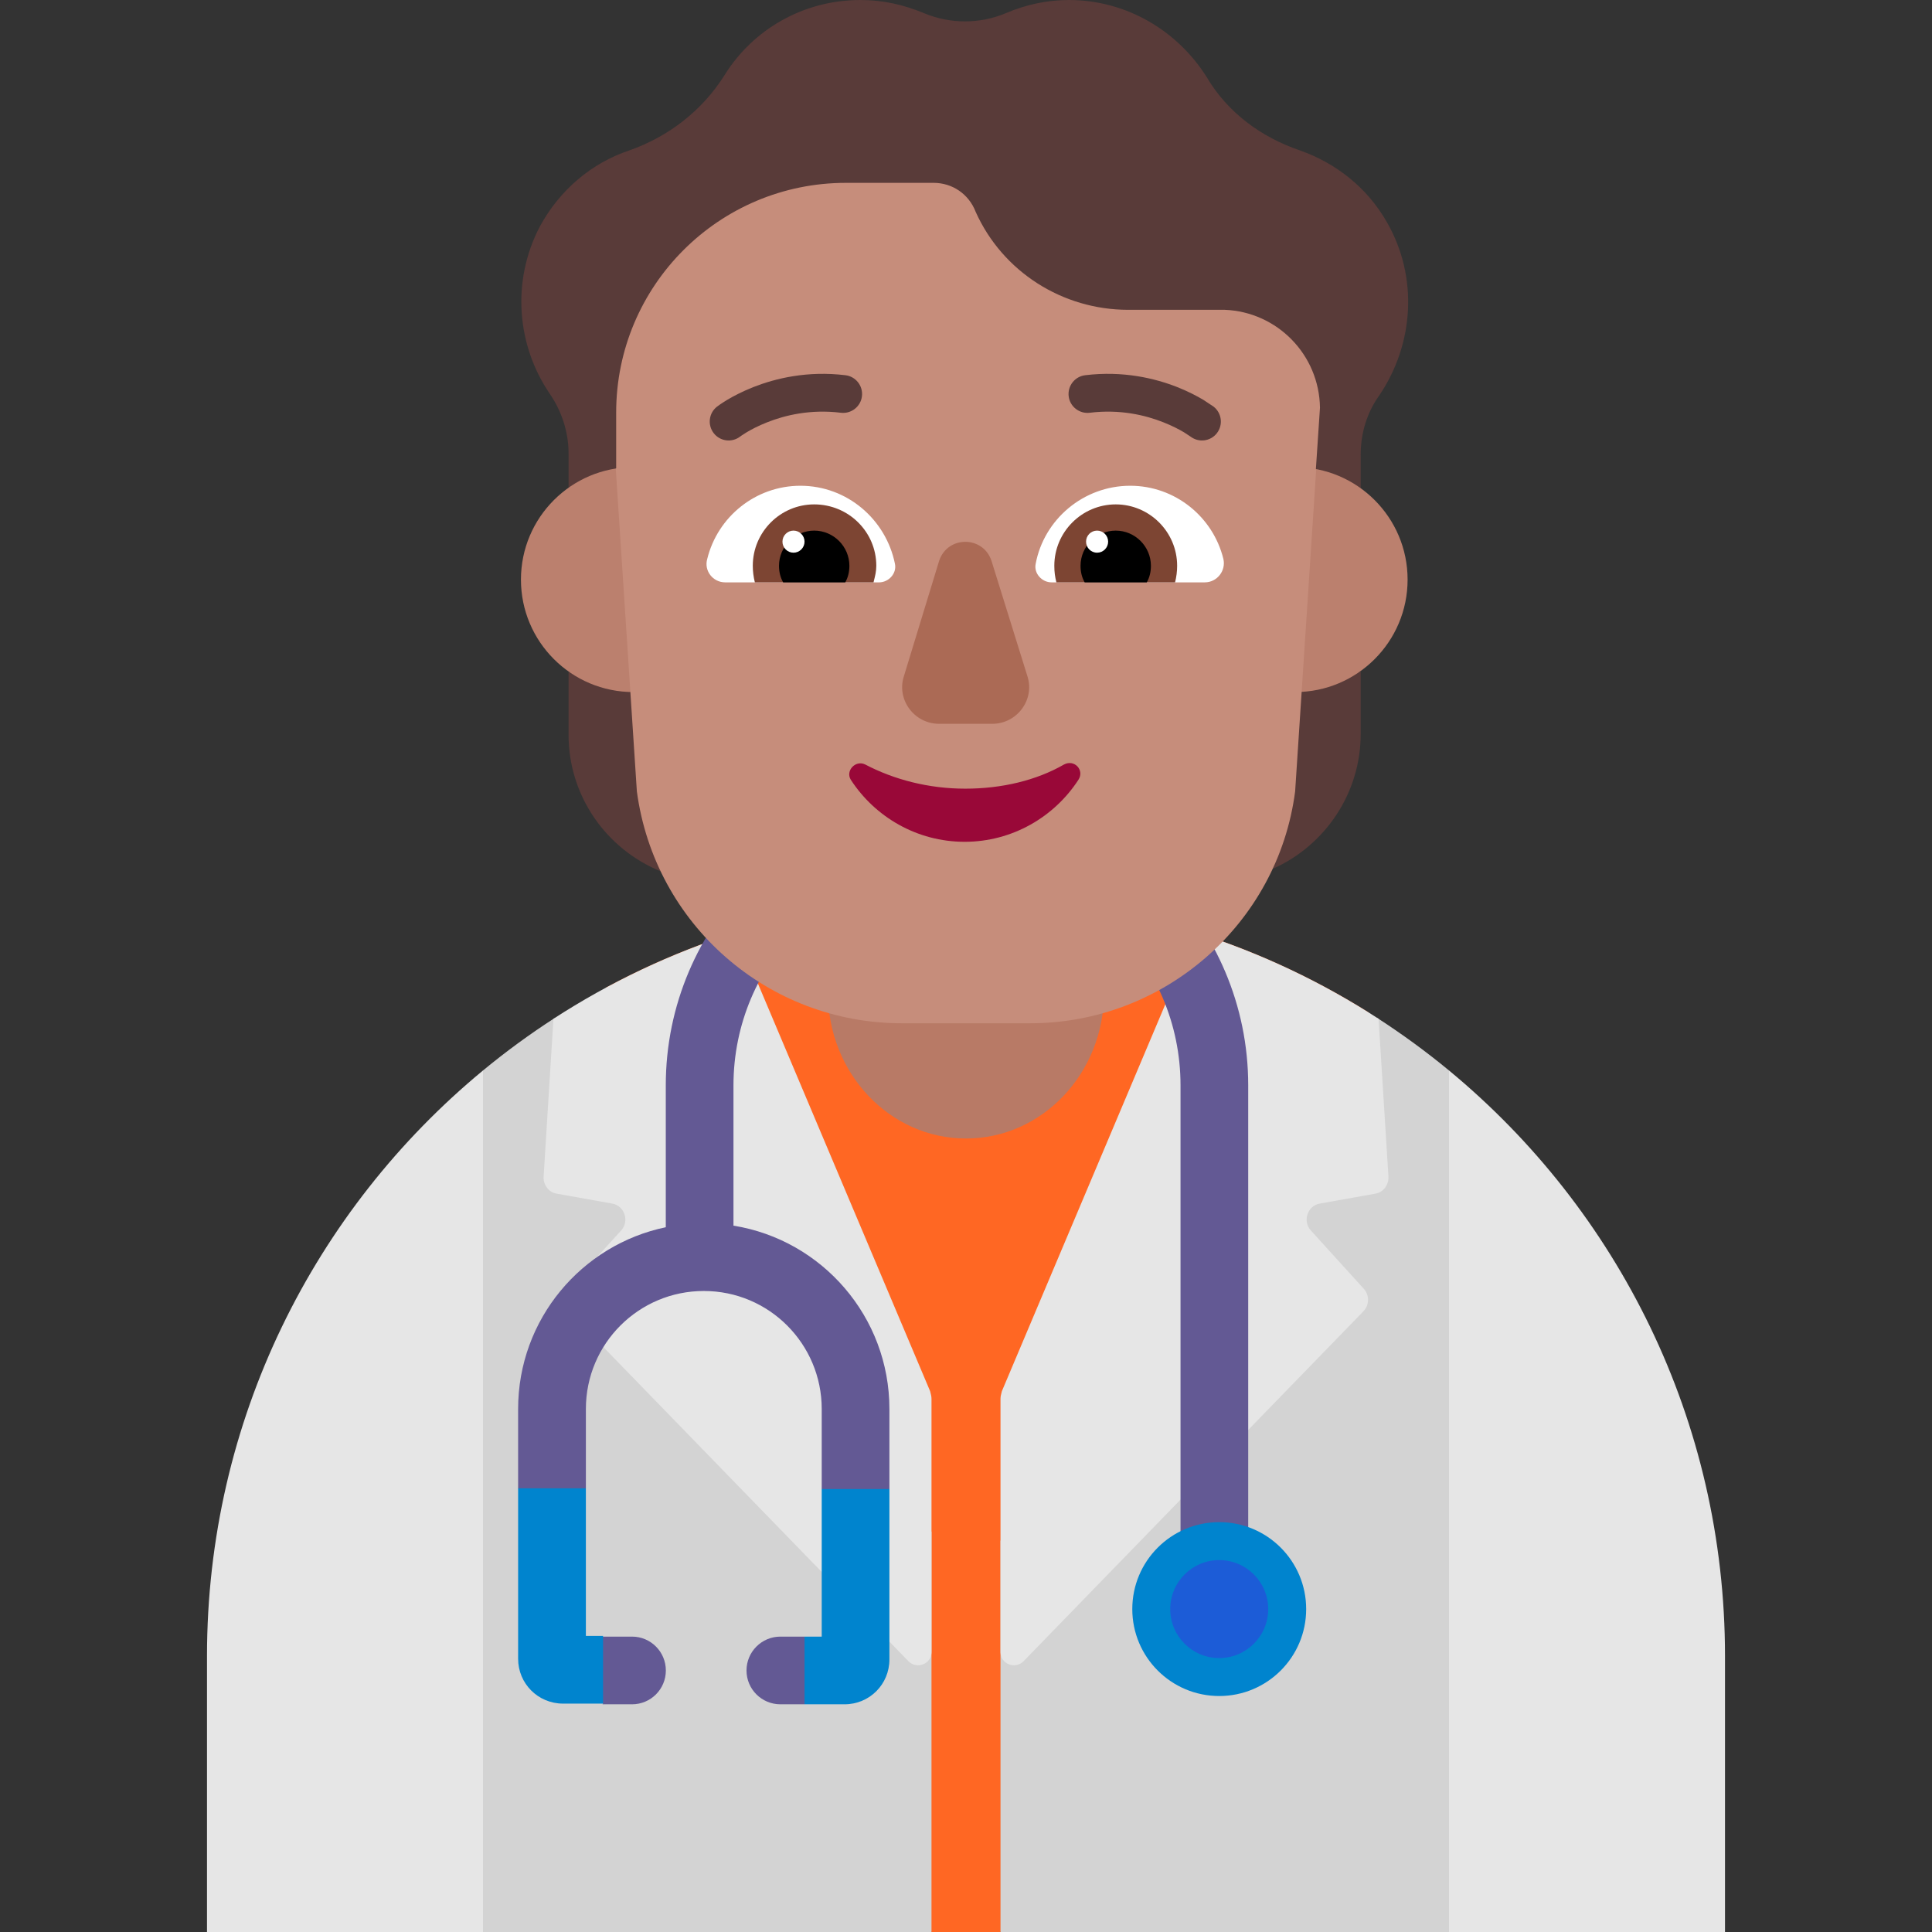 <svg viewBox="2 2 28 28" xmlns="http://www.w3.org/2000/svg">
<rect x="2" y="2" width="28" height="28" fill="#333333" stroke="none"/>
<path d="M20.84 4.18C21.35 4.36 21.81 4.71 22.1 5.22C22.56 6.02 22.49 6.99 21.99 7.73C21.81 7.98 21.72 8.28 21.72 8.59V9.09C21.567 9.816 21.5 10.5 21.5 10.5C21.5 10.5 21.543 11.855 21.72 11.73V12.64C21.72 13.49 21.21 14.25 20.45 14.59C20.536 14.407 20.32 13.922 20.111 13.45C19.932 13.047 19.757 12.654 19.78 12.47L19.84 11.511C17.755 12.984 14.431 13.723 12.218 12.166L12.24 12.48C12.263 12.667 12.092 13.055 11.916 13.457C11.706 13.936 11.487 14.434 11.58 14.63C10.77 14.3 10.24 13.52 10.24 12.65V11.74C10.388 11.843 11 10.5 11 10.5C11 10.5 10.447 9.878 10.24 9.07V8.57C10.24 8.26 10.14 7.96 9.97 7.71C9.49 7.01 9.41 6.08 9.82 5.29C10.11 4.75 10.58 4.36 11.12 4.18C11.69 3.98 12.18 3.6 12.5 3.09C12.91 2.43 13.64 2 14.47 2C14.8 2 15.1 2.07 15.39 2.19C15.77 2.35 16.2 2.35 16.58 2.19C16.86 2.07 17.17 2 17.49 2C18.33 2 19.07 2.45 19.49 3.12C19.79 3.63 20.28 3.99 20.84 4.18Z" fill="#593B39"/>
<path d="M16 16L10.028 16.761C9.671 16.992 9.327 17.244 9 17.514L8 24L9 30H15.5L16 29.5L16.5 30H23L24 24L23 17.514C22.672 17.243 22.327 16.991 21.968 16.758L16 16Z" fill="#D3D3D3"/>
<path d="M15.5 30H16.5V24.33L21.834 16.673C20.143 15.613 18.143 15 16 15C14.113 15 12.337 15.475 10.785 16.312L15.5 24.2V30Z" fill="#FF6723"/>
<path d="M10.871 19.443L10.071 19.3C9.949 19.28 9.868 19.167 9.879 19.045L10.021 16.765C10.836 16.236 11.726 15.812 12.671 15.513L15.48 22.162L15.485 22.182C15.493 22.213 15.5 22.24 15.5 22.274V25.943C15.5 26.117 15.287 26.198 15.166 26.076L10.243 21.007C10.152 20.915 10.152 20.772 10.233 20.68L11.003 19.832C11.124 19.699 11.053 19.474 10.871 19.443Z" fill="#E6E6E6"/>
<path d="M19.329 15.513L16.52 22.162L16.515 22.182C16.507 22.213 16.5 22.24 16.5 22.274V25.943C16.5 26.117 16.713 26.198 16.834 26.076L21.757 21.007C21.848 20.915 21.848 20.772 21.767 20.68L20.997 19.832C20.876 19.699 20.947 19.474 21.129 19.443L21.929 19.3C22.051 19.28 22.132 19.168 22.122 19.045L21.979 16.765C21.164 16.236 20.274 15.812 19.329 15.513Z" fill="#E6E6E6"/>
<path d="M23 17.514V30H27V26C27 22.584 25.443 19.532 23 17.514Z" fill="#E6E6E6"/>
<path d="M9 30V17.514C6.557 19.532 5 22.584 5 26V30H9Z" fill="#E6E6E6"/>
<path d="M16 18.5C14.895 18.5 14 17.555 14 16.388V15H18V16.388C18 17.555 17.105 18.5 16 18.5Z" fill="#B87A66"/>
<path d="M15.87 14.491C14.081 14.491 12.63 15.941 12.63 17.73V19.763C13.916 19.97 14.89 21.086 14.89 22.42V23.58L14.5 24L13.909 23.58L13.909 22.42C13.909 21.479 13.148 20.71 12.2 20.71C11.259 20.71 10.491 21.472 10.491 22.42V23.57L10 24L9.509 23.57V22.42C9.509 21.118 10.431 20.039 11.649 19.786V17.73C11.649 15.399 13.539 13.509 15.87 13.509C18.201 13.509 20.09 15.399 20.09 17.73V24.85H19.109V17.73C19.109 15.941 17.659 14.491 15.87 14.491Z" fill="#635994"/>
<path d="M10.731 26.7H11.16C11.431 26.7 11.65 26.481 11.65 26.21C11.65 25.939 11.431 25.719 11.16 25.719H10.74L10.354 26.21L10.74 26.691L10.731 26.7Z" fill="#635994"/>
<path d="M13.66 25.719H13.31C13.039 25.719 12.819 25.939 12.819 26.21C12.819 26.481 13.039 26.7 13.31 26.7H13.66L13.909 26.21L13.66 25.719Z" fill="#635994"/>
<path d="M9.509 26.04V23.57H10.491V25.709H10.74V26.69H10.16C9.799 26.69 9.509 26.401 9.509 26.04Z" fill="#0084CE"/>
<path d="M14.89 23.58V26.05C14.89 26.411 14.601 26.7 14.24 26.7H13.66V25.719H13.909V23.58H14.89Z" fill="#0084CE"/>
<path d="M20.93 25.32C20.93 26.016 20.366 26.58 19.67 26.58C18.974 26.58 18.41 26.016 18.41 25.32C18.41 24.624 18.974 24.06 19.67 24.06C20.366 24.06 20.93 24.624 20.93 25.32Z" fill="#0084CE"/>
<path d="M19.67 26.03C20.062 26.03 20.38 25.712 20.38 25.32C20.38 24.928 20.062 24.61 19.67 24.61C19.278 24.61 18.96 24.928 18.96 25.32C18.96 25.712 19.278 26.03 19.67 26.03Z" fill="#1C5CD7"/>
<path d="M12.81 10.4C12.81 11.3 12.08 12.03 11.18 12.03C10.28 12.03 9.55 11.3 9.55 10.4C9.55 9.5 10.28 8.77 11.18 8.77C12.08 8.77 12.81 9.5 12.81 10.4Z" fill="#BB806E"/>
<path d="M22.4 10.4C22.4 11.3 21.67 12.03 20.77 12.03C19.87 12.03 19.14 11.3 19.14 10.4C19.14 9.5 19.87 8.77 20.77 8.77C21.67 8.77 22.4 9.5 22.4 10.4Z" fill="#BB806E"/>
<path d="M10.924 8.791L10.93 8.79V7.98C10.93 6.14 12.42 4.65 14.26 4.65H15.53C15.8 4.65 16.04 4.81 16.14 5.07C16.53 5.94 17.4 6.49 18.35 6.49H19.75C20.51 6.52 21.12 7.14 21.13 7.91L21.07 8.81L21.075 8.81L20.77 13.47C20.52 15.39 18.87 16.83 16.93 16.83H15.07C13.13 16.83 11.49 15.4 11.23 13.47L10.924 8.791Z" fill="#C68D7B"/>
<path d="M12.392 7.893C12.272 7.986 12.251 8.158 12.344 8.278C12.436 8.397 12.608 8.419 12.728 8.326L12.73 8.325C12.733 8.323 12.738 8.319 12.746 8.313C12.762 8.302 12.787 8.286 12.821 8.265C12.888 8.225 12.989 8.171 13.119 8.12C13.379 8.017 13.747 7.928 14.187 7.982C14.337 8 14.474 7.893 14.492 7.743C14.51 7.593 14.403 7.456 14.253 7.438C13.702 7.371 13.241 7.483 12.918 7.61C12.757 7.674 12.628 7.742 12.539 7.795C12.495 7.822 12.46 7.845 12.435 7.862C12.423 7.871 12.413 7.878 12.406 7.883L12.397 7.89L12.394 7.892L12.393 7.893L12.392 7.893Z" fill="#593B39"/>
<path d="M19.636 8.278C19.729 8.158 19.707 7.986 19.588 7.893L19.44 7.795C19.351 7.742 19.223 7.674 19.062 7.61C18.739 7.483 18.277 7.371 17.727 7.438C17.577 7.456 17.47 7.593 17.488 7.743C17.506 7.893 17.643 8 17.793 7.982C18.232 7.928 18.601 8.017 18.86 8.12C18.99 8.171 19.091 8.225 19.159 8.265L19.25 8.325L19.252 8.326C19.372 8.419 19.544 8.397 19.636 8.278Z" fill="#593B39"/>
<path d="M12.25 10.1C12.4 9.49 12.95 9.04 13.6 9.04C14.28 9.04 14.84 9.53 14.97 10.17C15 10.31 14.88 10.44 14.74 10.44H12.51C12.33 10.44 12.2 10.27 12.25 10.1Z" fill="white"/>
<path d="M19.73 10.1C19.58 9.49 19.03 9.04 18.38 9.04C17.7 9.04 17.13 9.53 17.01 10.17C16.98 10.31 17.1 10.44 17.24 10.44H19.46C19.64 10.44 19.77 10.27 19.73 10.1Z" fill="white"/>
<path d="M12.91 10.2C12.91 9.71 13.31 9.31 13.8 9.31C14.3 9.31 14.7 9.71 14.7 10.2C14.7 10.282 14.683 10.347 14.665 10.418C14.664 10.425 14.662 10.433 14.66 10.44H12.94C12.92 10.36 12.91 10.28 12.91 10.2Z" fill="#7D4533"/>
<path d="M19.06 10.2C19.06 9.71 18.66 9.31 18.17 9.31C17.68 9.31 17.28 9.71 17.28 10.2C17.28 10.29 17.29 10.36 17.31 10.44H19.03C19.05 10.36 19.06 10.28 19.06 10.2Z" fill="#7D4533"/>
<path d="M13.8 9.69C14.08 9.69 14.31 9.92 14.31 10.2C14.31 10.29 14.29 10.37 14.25 10.44H13.35C13.31 10.37 13.29 10.29 13.29 10.2C13.29 9.92 13.52 9.69 13.8 9.69Z" fill="black"/>
<path d="M18.17 9.69C17.89 9.69 17.66 9.92 17.66 10.2C17.66 10.29 17.68 10.37 17.72 10.44H18.62C18.66 10.37 18.68 10.29 18.68 10.2C18.68 9.92 18.45 9.69 18.17 9.69Z" fill="black"/>
<path d="M13.66 9.85C13.66 9.938 13.588 10.01 13.5 10.01C13.412 10.01 13.34 9.938 13.34 9.85C13.34 9.762 13.412 9.69 13.5 9.69C13.588 9.69 13.66 9.762 13.66 9.85Z" fill="white"/>
<path d="M18.06 9.85C18.06 9.938 17.988 10.01 17.9 10.01C17.811 10.01 17.74 9.938 17.74 9.85C17.74 9.762 17.811 9.69 17.9 9.69C17.988 9.69 18.06 9.762 18.06 9.85Z" fill="white"/>
<path d="M15.61 10.13L15.1 11.8C14.99 12.14 15.25 12.49 15.61 12.49H16.38C16.74 12.49 17 12.14 16.89 11.8L16.37 10.13C16.25 9.76 15.73 9.76 15.61 10.13Z" fill="#AB6A55"/>
<path d="M15.99 13.43C15.46 13.43 14.96 13.3 14.54 13.08C14.4 13.01 14.25 13.17 14.33 13.3C14.68 13.84 15.29 14.2 15.98 14.2C16.67 14.2 17.28 13.84 17.63 13.3C17.72 13.16 17.57 13 17.42 13.08C17.02 13.31 16.52 13.43 15.99 13.43Z" fill="#990838"/>
</svg>
